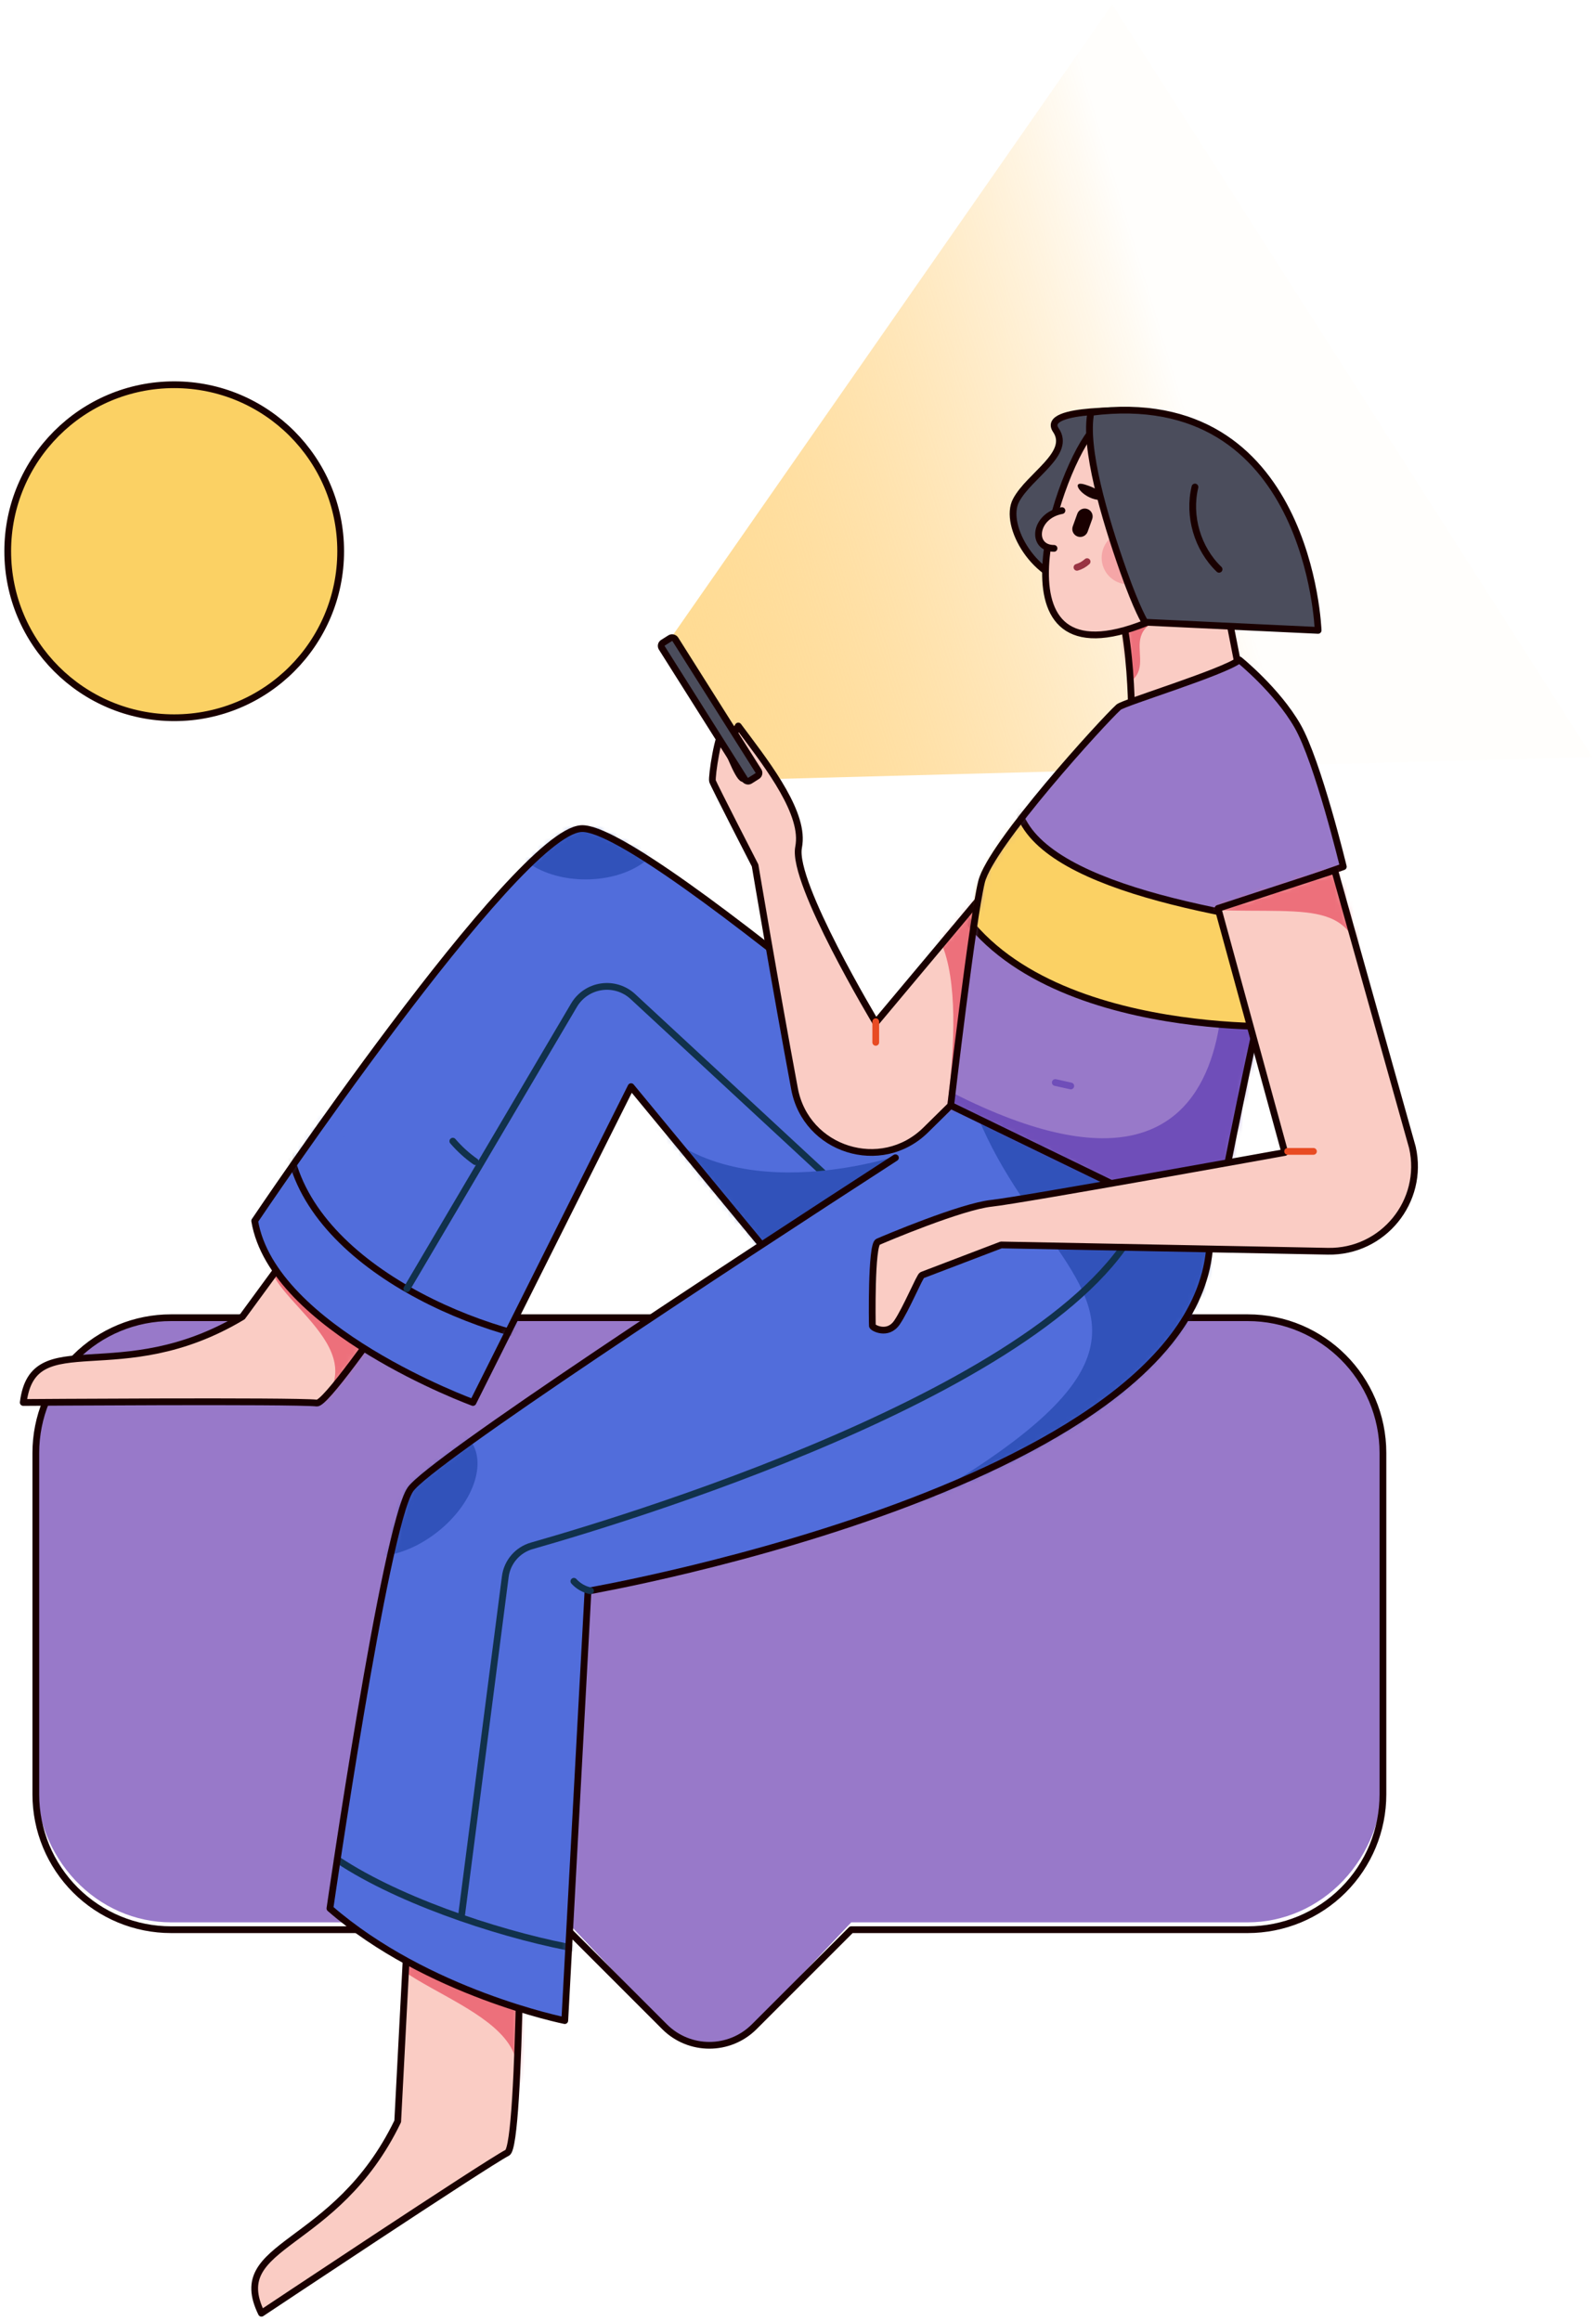 <svg width="260" height="378" viewBox="0 0 260 378" fill="none" xmlns="http://www.w3.org/2000/svg">
<circle cx="28.378" cy="89.784" r="27.12" fill="#FBD164" stroke="#190000" stroke-width="1.1" stroke-linecap="round" stroke-linejoin="round"/>
<path d="M27.242 258.689C32.833 264.273 40.7 266.944 48.535 265.918C56.37 264.892 63.285 260.286 67.249 253.45C68.765 250.839 69.801 247.978 70.308 245.002C70.549 243.581 70.67 242.142 70.67 240.7C70.677 234.881 68.682 229.236 65.02 224.713C59.779 218.237 51.702 214.735 43.394 215.336C35.085 215.937 27.596 220.565 23.342 227.728C21.011 231.653 19.784 236.135 19.791 240.7C19.79 242.142 19.911 243.581 20.153 245.002C20.66 247.978 21.696 250.839 23.212 253.45C24.322 255.364 25.677 257.124 27.242 258.689Z" fill="#FBD164" stroke="#190000" stroke-width="1.1" stroke-linecap="round" stroke-linejoin="round"/>
<path d="M92.454 313.11L97.259 318.194L102.533 323.774L108.257 329.829C112.292 334.099 118.834 334.099 122.87 329.829L128.564 323.805L132.966 319.147L138.673 313.11H203.262C209.104 313.11 214.707 310.655 218.838 306.284C222.969 301.914 225.289 295.986 225.289 289.806L225.289 238.11C225.289 225.239 215.427 214.806 203.262 214.806H27.864C22.02 214.799 16.414 217.252 12.282 221.624C8.149 225.996 5.831 231.927 5.837 238.11L5.837 289.806C5.837 295.986 8.157 301.914 12.288 306.284C16.419 310.655 22.022 313.11 27.864 313.11L92.454 313.11Z" fill="#9879C9"/>
<path fill-rule="evenodd" clip-rule="evenodd" d="M92.454 314.305L97.259 319.11L102.533 324.384L108.257 330.108C112.292 334.143 118.834 334.143 122.87 330.108L128.564 324.413L132.966 320.011L138.673 314.305H203.262C209.104 314.305 214.707 311.984 218.838 307.853C222.969 303.722 225.289 298.12 225.289 292.278V236.653C225.289 224.488 215.427 214.626 203.262 214.626H27.864C22.02 214.62 16.414 216.939 12.282 221.071C8.149 225.203 5.831 230.809 5.837 236.653V292.278C5.837 298.12 8.157 303.722 12.288 307.853C16.419 311.984 22.022 314.305 27.864 314.305L92.454 314.305Z" stroke="#190000" stroke-width="1.1" stroke-linecap="round" stroke-linejoin="round"/>
<path d="M67.692 289.873L64.79 345.522C54.64 366.547 36.9 365.136 42.591 376.779C42.591 376.779 79.105 352.469 82.644 350.635C84.965 349.433 84.9 297.152 84.9 297.152L67.692 289.873Z" fill="#FACCC4"/>
<mask id="mask0_323_4927" style="mask-type:luminance" maskUnits="userSpaceOnUse" x="41" y="289" width="44" height="88">
<path fill-rule="evenodd" clip-rule="evenodd" d="M67.692 289.873L64.79 345.522C54.64 366.547 36.9 365.136 42.591 376.779C42.591 376.779 79.105 352.469 82.644 350.635C84.965 349.433 84.9 297.152 84.9 297.152L67.692 289.873Z" fill="white"/>
</mask>
<g mask="url(#mask0_323_4927)">
<path d="M63.195 311.607C54.261 322.043 83.811 325.15 84.232 336.87C84.653 348.59 88.498 318.015 88.498 318.015L63.195 311.607Z" fill="#ED707B"/>
</g>
<path fill-rule="evenodd" clip-rule="evenodd" d="M67.692 289.873L64.79 345.522C54.64 366.547 36.9 365.136 42.591 376.779C42.591 376.779 79.105 352.469 82.644 350.635C84.965 349.433 84.9 297.152 84.9 297.152L67.692 289.873Z" stroke="#190000" stroke-width="1.1" stroke-linecap="round" stroke-linejoin="round"/>
<path d="M72.425 169.512L39.49 214.461C19.474 226.481 5.411 215.575 3.788 228.433C3.788 228.433 47.654 228.119 51.618 228.526C54.218 228.792 82.826 185.033 82.826 185.033L72.425 169.512Z" fill="#FACCC4"/>
<mask id="mask1_323_4927" style="mask-type:luminance" maskUnits="userSpaceOnUse" x="3" y="169" width="80" height="60">
<path fill-rule="evenodd" clip-rule="evenodd" d="M72.425 169.512L39.49 214.461C19.474 226.481 5.411 215.575 3.788 228.433C3.788 228.433 47.654 228.119 51.618 228.526C54.218 228.792 82.826 185.033 82.826 185.033L72.425 169.512Z" fill="white"/>
</mask>
<g mask="url(#mask1_323_4927)">
<path d="M60.374 219.919L45.693 202.35L60.945 201.445L63.23 214.396L60.374 219.919Z" fill="#ED707B"/>
<path d="M45.693 202.35C37.783 208.531 59.095 216.641 53.749 226.684C48.402 236.726 65.978 225.741 65.978 225.741L62.317 204.704L52.064 199.019" fill="#ED707B"/>
</g>
<path fill-rule="evenodd" clip-rule="evenodd" d="M72.425 169.512L39.49 214.461C19.474 226.481 5.411 215.575 3.788 228.433C3.788 228.433 47.654 228.119 51.618 228.526C54.218 228.792 82.826 185.033 82.826 185.033L72.425 169.512Z" stroke="#190000" stroke-width="1.1" stroke-linecap="round" stroke-linejoin="round"/>
<path d="M41.49 198.855C44.443 216.531 77.052 228.433 77.052 228.433L102.806 176.991L144.45 227.457L175.613 196.558C175.613 196.558 105.366 134.274 94.682 134.963C83.998 135.652 41.49 198.855 41.49 198.855Z" fill="#516DDB"/>
<mask id="mask2_323_4927" style="mask-type:luminance" maskUnits="userSpaceOnUse" x="41" y="134" width="135" height="95">
<path fill-rule="evenodd" clip-rule="evenodd" d="M41.49 198.855C44.443 216.531 77.052 228.433 77.052 228.433L102.806 176.991L144.45 227.457L175.613 196.558C175.613 196.558 105.366 134.274 94.682 134.963C83.998 135.652 41.49 198.855 41.49 198.855Z" fill="white"/>
</mask>
<g mask="url(#mask2_323_4927)">
<ellipse cx="95.404" cy="135.109" rx="12.578" ry="8.128" fill="#3152BA"/>
<path d="M47.718 176.562C41.49 198.855 67.904 213.887 87.529 218.093L47.718 176.562Z" fill="#516DDB"/>
<path d="M47.718 176.562C41.49 198.855 67.904 213.887 87.529 218.093" stroke="#190000" stroke-width="1.1" stroke-linecap="round" stroke-linejoin="round"/>
<path d="M66.272 209.915L93.508 163.727C94.466 162.104 96.106 161.001 97.971 160.728C99.835 160.455 101.723 161.041 103.105 162.322L148.273 204.168" stroke="#11314B" stroke-width="1.1" stroke-linecap="round" stroke-linejoin="round"/>
<path d="M105.042 181.695C119.2 198.131 147.936 187.712 147.936 187.712L136.161 203.318L118.499 204.159" fill="#3152BA"/>
</g>
<path fill-rule="evenodd" clip-rule="evenodd" d="M41.49 198.855C44.443 216.531 77.052 228.433 77.052 228.433L102.806 176.991L144.45 227.457L175.613 196.558C175.613 196.558 105.366 134.274 94.682 134.963C83.998 135.652 41.49 198.855 41.49 198.855Z" stroke="#190000" stroke-width="1.1" stroke-linecap="round" stroke-linejoin="round"/>
<path d="M145.871 188.572C118.361 206.384 69.796 238.188 66.842 242.618C62.707 248.82 53.748 310.843 53.748 310.843C69.599 324.626 92.005 329.113 92.005 329.113L95.786 259.157C95.786 259.157 202.886 240.607 196.891 197.852C196.891 197.852 178.982 180.697 164.51 176.562" fill="#516DDB"/>
<mask id="mask3_323_4927" style="mask-type:luminance" maskUnits="userSpaceOnUse" x="53" y="176" width="145" height="154">
<path fill-rule="evenodd" clip-rule="evenodd" d="M145.871 188.572C118.361 206.384 69.796 238.188 66.842 242.618C62.707 248.82 53.748 310.843 53.748 310.843C69.599 324.626 92.005 329.113 92.005 329.113L95.786 259.157C95.786 259.157 202.886 240.607 196.891 197.852C196.891 197.852 178.982 180.697 164.51 176.562" fill="white"/>
</mask>
<g mask="url(#mask3_323_4927)">
<path d="M156.471 146.661C144.479 210.557 219.291 206.723 143.491 248.298C67.692 289.873 232.363 267.85 232.363 267.85L256.935 164.233L237.162 155.995" fill="#3152BA"/>
<ellipse cx="66.022" cy="242.843" rx="13.414" ry="8.49" transform="rotate(-38.329 66.022 242.843)" fill="#3152BA"/>
<path d="M46.035 289.873C43.232 305.284 93.135 319.862 104.35 318.18" stroke="#11314B" stroke-width="1.1" stroke-linecap="round" stroke-linejoin="round"/>
<path d="M75.193 311.948L82.313 256.811C82.618 254.42 84.32 252.441 86.639 251.781C104.347 246.739 178.054 224.173 186.855 195.579" stroke="#11314B" stroke-width="1.1" stroke-linecap="round" stroke-linejoin="round"/>
</g>
<path d="M145.871 188.572C118.361 206.384 69.796 238.188 66.842 242.618C62.707 248.82 53.748 310.843 53.748 310.843C69.599 324.626 92.005 329.113 92.005 329.113L95.786 259.157C95.786 259.157 202.886 240.607 196.891 197.852C196.891 197.852 178.982 180.697 164.51 176.562" stroke="#190000" stroke-width="1.1" stroke-linecap="round" stroke-linejoin="round"/>
<path d="M181.182 0.718L107.981 105.792L122.45 126.981L259.422 123.313L181.182 0.718Z" fill="url(#paint0_linear_323_4927)"/>
<path d="M179.269 91.948C184.718 97.523 184.348 118.238 184.348 118.238L202.688 113.447L196.064 79.576L179.269 91.948Z" fill="#FACCC4"/>
<mask id="mask4_323_4927" style="mask-type:luminance" maskUnits="userSpaceOnUse" x="179" y="79" width="24" height="40">
<path fill-rule="evenodd" clip-rule="evenodd" d="M179.269 91.948C184.718 97.523 184.348 118.238 184.348 118.238L202.688 113.447L196.064 79.576L179.269 91.948Z" fill="white"/>
</mask>
<g mask="url(#mask4_323_4927)">
<path d="M178.803 103.51L189.166 97.216L178.437 97.125L178.803 103.51Z" fill="#ED707B"/>
<path d="M177.555 112.869C192.65 111.369 180.291 103.654 189.506 100.668C198.721 97.683 180.939 97.294 180.939 97.294L178.733 101.836" fill="#ED707B"/>
</g>
<path fill-rule="evenodd" clip-rule="evenodd" d="M179.269 91.948C184.718 97.523 184.348 118.238 184.348 118.238L202.688 113.447L196.064 79.576L179.269 91.948Z" stroke="#190000" stroke-width="1.1" stroke-linecap="round" stroke-linejoin="round"/>
<path d="M175.737 95.001C168.731 94.767 163.357 85.588 165.52 81.503C167.682 77.417 174.619 73.897 172.012 70.06C169.405 66.223 185.366 66.957 185.366 66.957L190.075 73.068L185.934 87.803L175.737 95.001Z" fill="#4B4D5C" stroke="#190000" stroke-width="1.1" stroke-linecap="round" stroke-linejoin="round"/>
<path d="M177.64 70.553C171.799 78.033 160.555 112.874 187.897 100.956C192.325 99.026 193.117 101.418 193.117 101.418L197.323 78.12L177.64 70.553Z" fill="#FACCC4" stroke="#190000" stroke-width="1.1" stroke-linecap="round" stroke-linejoin="round"/>
<path d="M175.536 87.381C174.866 87.139 174.519 86.401 174.761 85.731L175.499 83.683C175.741 83.014 176.479 82.667 177.149 82.908C177.818 83.15 178.166 83.888 177.924 84.558L177.186 86.606C176.944 87.275 176.205 87.622 175.536 87.381Z" fill="#190000"/>
<path d="M176.759 78.927C180.479 80.086 180.747 81.898 178.374 81.326C176.001 80.753 174.327 78.171 176.759 78.927Z" fill="#190000"/>
<path d="M172.998 83.165C168.428 84.004 167.925 89.32 171.709 89.318L172.998 83.165Z" fill="#FACCC4"/>
<path d="M172.998 83.165C168.428 84.004 167.925 89.32 171.709 89.318" stroke="#190000" stroke-width="1.1" stroke-linecap="round" stroke-linejoin="round"/>
<circle opacity="0.4" cx="183.795" cy="90.847" r="4.329" fill="#ED707B"/>
<path d="M177.095 91.477C176.623 91.908 176.059 92.225 175.445 92.403" stroke="#993443" stroke-width="1.1" stroke-linecap="round" stroke-linejoin="round"/>
<path d="M192.593 91.252C192.919 90.87 193.444 90.722 193.922 90.879C194.399 91.036 194.735 91.466 194.771 91.967C194.808 92.468 194.538 92.942 194.088 93.166" stroke="#190000" stroke-width="1.1" stroke-linecap="round" stroke-linejoin="round"/>
<ellipse cx="195.62" cy="85.495" rx="3.618" ry="2.802" transform="rotate(-84.989 195.62 85.495)" fill="#459BF2"/>
<path d="M120.27 118.249C124.289 123.656 130.478 131.385 130.219 136.943C130.202 137.308 130.16 137.672 130.092 138.031C128.987 143.802 142.679 166.557 142.679 166.557L172.772 130.637L196.892 138.26C196.892 138.26 169.306 165.893 150.791 184.067C143.544 191.179 131.297 187.325 129.434 177.343C126.337 160.755 123.009 140.962 123.009 140.962C123.009 140.962 116.256 127.836 116.071 127.221C115.885 126.606 117.041 118.884 117.899 119.119C118.757 119.354 118.201 121.141 118.201 121.141C118.201 121.141 120.195 126.625 121.056 126.82C121.917 127.016 119.823 120.845 119.645 120.15C119.466 119.456 120.27 118.249 120.27 118.249Z" fill="#FACCC4"/>
<mask id="mask5_323_4927" style="mask-type:luminance" maskUnits="userSpaceOnUse" x="116" y="118" width="81" height="70">
<path fill-rule="evenodd" clip-rule="evenodd" d="M120.27 118.249C124.289 123.656 130.478 131.385 130.219 136.943C130.202 137.308 130.16 137.672 130.092 138.031C128.987 143.802 142.679 166.557 142.679 166.557L172.772 130.637L196.892 138.26C196.892 138.26 169.306 165.893 150.791 184.067C143.544 191.179 131.297 187.325 129.434 177.343C126.337 160.755 123.009 140.962 123.009 140.962C123.009 140.962 116.256 127.836 116.071 127.221C115.885 126.606 117.041 118.884 117.899 119.119C118.757 119.354 118.201 121.141 118.201 121.141C118.201 121.141 120.195 126.625 121.056 126.82C121.917 127.016 119.823 120.845 119.645 120.15C119.466 119.456 120.27 118.249 120.27 118.249Z" fill="white"/>
</mask>
<g mask="url(#mask5_323_4927)">
<path d="M147.324 148.95C160.303 149.209 153.554 185.031 153.554 185.031L166.197 168.854L170.323 144.537L157.708 141.743" fill="#ED707B"/>
</g>
<path fill-rule="evenodd" clip-rule="evenodd" d="M120.27 118.249C124.289 123.656 130.478 131.385 130.219 136.943C130.202 137.308 130.16 137.672 130.092 138.031C128.987 143.802 142.679 166.557 142.679 166.557L172.772 130.637L196.892 138.26C196.892 138.26 169.306 165.893 150.791 184.067C143.544 191.179 131.297 187.325 129.434 177.343C126.337 160.755 123.009 140.962 123.009 140.962C123.009 140.962 116.256 127.836 116.071 127.221C115.885 126.606 117.041 118.884 117.899 119.119C118.757 119.354 118.201 121.141 118.201 121.141C118.201 121.141 120.195 126.625 121.056 126.82C121.917 127.016 119.823 120.845 119.645 120.15C119.466 119.456 120.27 118.249 120.27 118.249Z" stroke="#190000" stroke-width="1.1" stroke-linecap="round" stroke-linejoin="round"/>
<path d="M177.717 67.166C176.56 72.869 179.938 84.331 183.005 93.012C185.256 99.384 186.529 101.347 186.529 101.347L214.73 102.676C214.73 102.676 213.403 62.58 177.717 67.166Z" fill="#4B4D5C" stroke="#190000" stroke-width="1.1" stroke-linecap="round" stroke-linejoin="round"/>
<path d="M201.905 107.485C199.334 109.495 183.067 114.428 182.23 115.18C179.804 117.362 161.389 137.542 159.896 143.638C158.404 149.734 154.876 180.049 154.876 180.049L197.775 200.882C197.775 200.882 206.791 153.738 208.88 151.766C209.74 150.953 207.331 146.878 209.436 144.51L218.835 141.169C218.835 141.169 214.698 124.049 211.375 118.249C208.051 112.449 201.905 107.485 201.905 107.485Z" fill="#9879C9"/>
<mask id="mask6_323_4927" style="mask-type:luminance" maskUnits="userSpaceOnUse" x="154" y="107" width="65" height="94">
<path fill-rule="evenodd" clip-rule="evenodd" d="M201.905 107.485C199.334 109.495 183.067 114.428 182.23 115.18C179.804 117.362 161.389 137.542 159.896 143.638C158.404 149.734 154.876 180.049 154.876 180.049L197.775 200.882C197.775 200.882 206.791 153.738 208.88 151.766C209.74 150.953 207.331 146.878 209.436 144.51L218.835 141.169C218.835 141.169 214.698 124.049 211.375 118.249C208.051 112.449 201.905 107.485 201.905 107.485Z" fill="white"/>
</mask>
<g mask="url(#mask6_323_4927)">
<path d="M205.633 150.392L198.421 147.959C198.421 147.959 209.465 207.303 152.437 176.562C95.408 145.82 179.251 212.604 179.251 212.604L225.526 227.795L266.036 157.988L230.44 147.137" fill="#6F4EB9"/>
<path d="M170.784 118.238C154.876 136.509 177.851 144.695 202.042 149.181L209.952 167.161C209.952 167.161 162.945 169.512 153.133 141.743C147.973 127.141 170.784 118.238 170.784 118.238Z" fill="#FBD164" stroke="#190000" stroke-width="1.1" stroke-linecap="round" stroke-linejoin="round"/>
</g>
<path fill-rule="evenodd" clip-rule="evenodd" d="M201.905 107.485C199.334 109.495 183.067 114.428 182.23 115.18C179.804 117.362 161.389 137.542 159.896 143.638C158.404 149.734 154.876 180.049 154.876 180.049L197.775 200.882C197.775 200.882 206.791 153.738 208.88 151.766C209.74 150.953 207.331 146.878 209.436 144.51L218.835 141.169C218.835 141.169 214.698 124.049 211.375 118.249C208.051 112.449 201.905 107.485 201.905 107.485Z" stroke="#190000" stroke-width="1.1" stroke-linecap="round" stroke-linejoin="round"/>
<path d="M217.425 141.743L198.421 147.959L209.305 187.712C209.305 187.712 166.457 195.466 161.517 195.991C156.577 196.516 144.141 201.772 143.02 202.272C141.898 202.773 142.085 215.662 142.118 215.964C142.152 216.267 144.608 217.62 146.118 215.417C147.628 213.214 149.836 207.84 150.208 207.693C150.58 207.546 163.093 202.775 163.093 202.775L216.313 203.801C225.303 203.975 232.073 195.671 230.094 186.9L217.425 141.743Z" fill="#FACCC4"/>
<mask id="mask7_323_4927" style="mask-type:luminance" maskUnits="userSpaceOnUse" x="142" y="141" width="89" height="76">
<path fill-rule="evenodd" clip-rule="evenodd" d="M217.425 141.743L198.421 147.959L209.305 187.712C209.305 187.712 166.457 195.466 161.517 195.991C156.577 196.516 144.141 201.772 143.02 202.272C141.898 202.773 142.085 215.662 142.118 215.964C142.152 216.267 144.608 217.62 146.118 215.417C147.628 213.214 149.836 207.84 150.208 207.693C150.58 207.546 163.093 202.775 163.093 202.775L216.313 203.801C225.303 203.975 232.073 195.671 230.094 186.9L217.425 141.743Z" fill="white"/>
</mask>
<g mask="url(#mask7_323_4927)">
<path d="M182.108 146.873C205.633 150.392 216.218 145.33 220.578 152.981C224.938 160.631 225.457 138.307 225.457 138.307L204.951 140.384" fill="#ED707B"/>
</g>
<path fill-rule="evenodd" clip-rule="evenodd" d="M217.425 141.743L198.421 147.959L209.305 187.712C209.305 187.712 166.457 195.466 161.517 195.991C156.577 196.516 144.141 201.772 143.02 202.272C141.898 202.773 142.085 215.662 142.118 215.964C142.152 216.267 144.608 217.62 146.118 215.417C147.628 213.214 149.836 207.84 150.208 207.693C150.58 207.546 163.093 202.775 163.093 202.775L216.313 203.801C225.303 203.975 232.073 195.671 230.094 186.9L217.425 141.743Z" stroke="#190000" stroke-width="1.1" stroke-linecap="round" stroke-linejoin="round"/>
<rect x="123.872" y="126.083" width="2.604" height="26.563" rx="0.595" transform="rotate(147.732 123.872 126.083)" fill="#4B4D5C" stroke="#190000" stroke-width="1.1" stroke-linecap="round" stroke-linejoin="round"/>
<path d="M142.666 166.413V169.778" stroke="#E84B23" stroke-width="1.1" stroke-linecap="round" stroke-linejoin="round"/>
<path d="M171.916 176.319L174.439 176.88" stroke="#6F4EB9" stroke-width="1.1" stroke-linecap="round" stroke-linejoin="round"/>
<path d="M209.765 187.534H213.97" stroke="#E84B23" stroke-width="1.1" stroke-linecap="round" stroke-linejoin="round"/>
<path d="M194.666 79.325C193.529 84.063 195.079 89.353 198.594 92.728" stroke="#190000" stroke-width="1.1" stroke-linecap="round" stroke-linejoin="round"/>
<path d="M93.489 257.558C94.205 258.351 95.156 258.895 96.202 259.111" stroke="#11314B" stroke-width="1.1" stroke-linecap="round" stroke-linejoin="round"/>
<path d="M73.769 185.871C74.85 187.131 76.083 188.253 77.441 189.209" stroke="#11314B" stroke-width="1.1" stroke-linecap="round" stroke-linejoin="round"/>
<defs>
<linearGradient id="paint0_linear_323_4927" x1="74.254" y1="153.354" x2="207.479" y2="113.045" gradientUnits="userSpaceOnUse">
<stop offset="0.101" stop-color="#FFDF94"/>
<stop offset="1" stop-color="#FFA200" stop-opacity="0.01"/>
</linearGradient>
</defs>
</svg>
